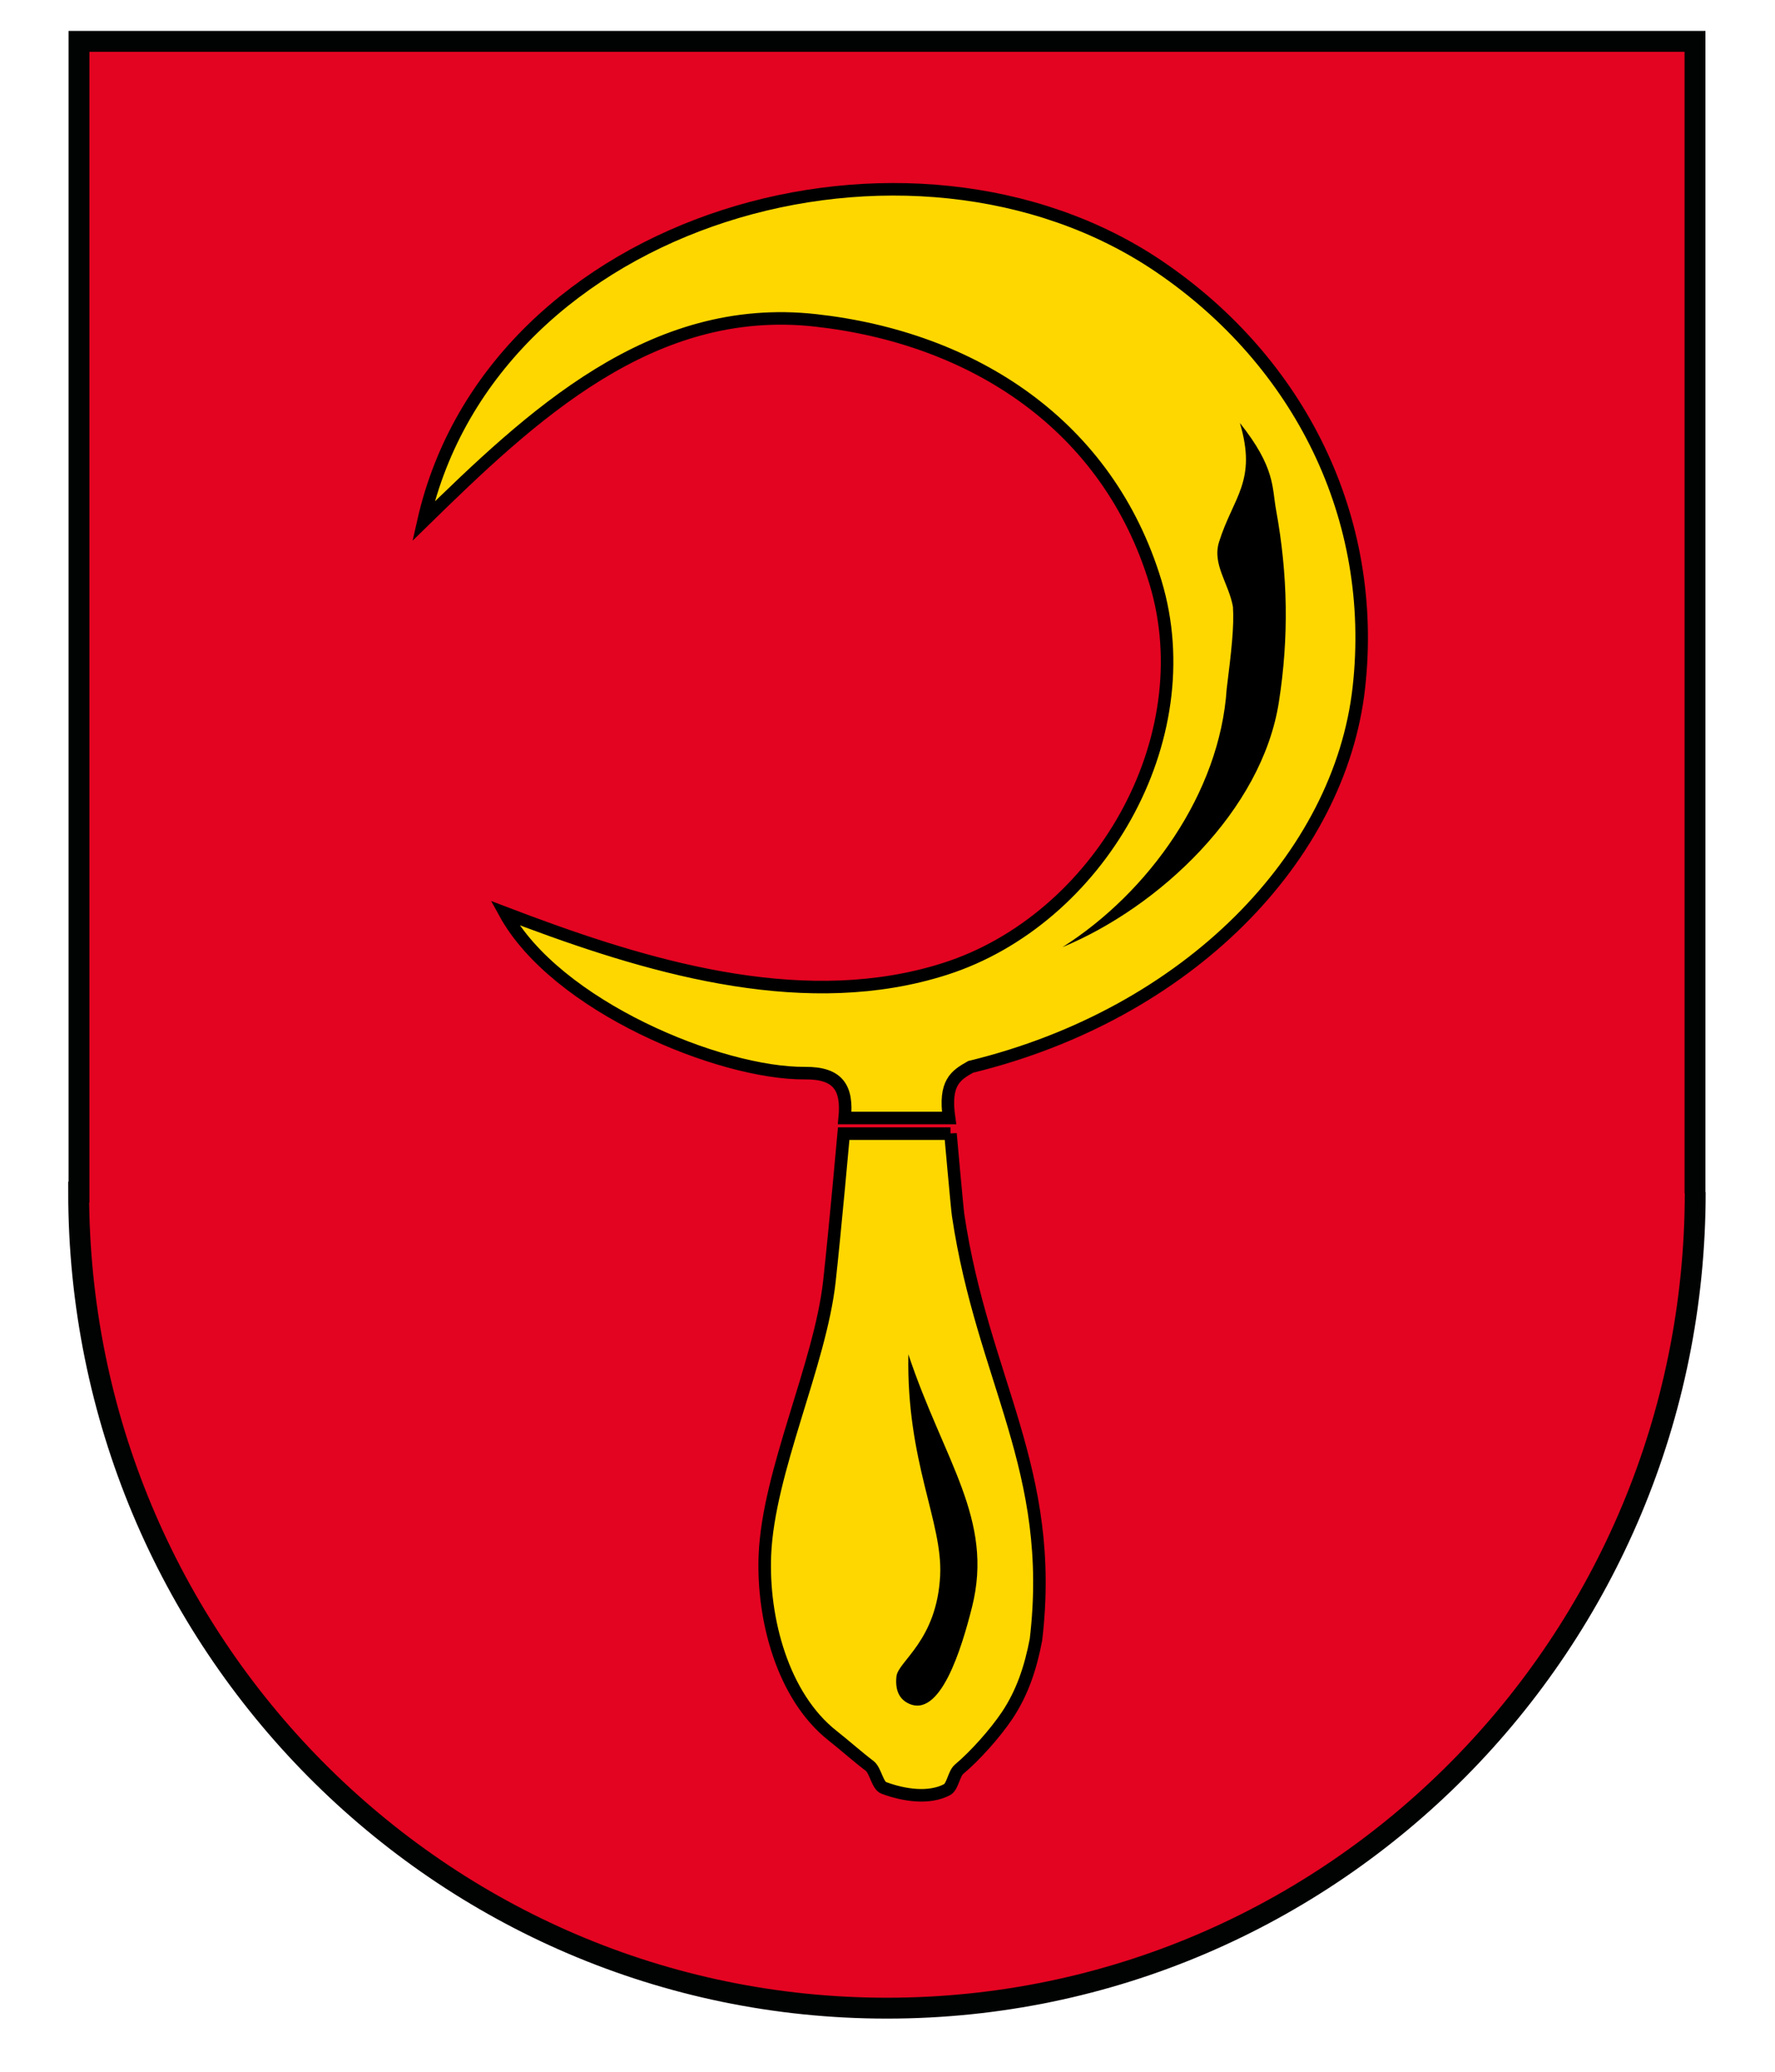 <?xml version="1.0" encoding="utf-8"?>
<!-- Generator: Adobe Illustrator 16.0.3, SVG Export Plug-In . SVG Version: 6.00 Build 0)  -->
<!DOCTYPE svg PUBLIC "-//W3C//DTD SVG 1.1//EN" "http://www.w3.org/Graphics/SVG/1.1/DTD/svg11.dtd">
<svg version="1.1" xmlns="http://www.w3.org/2000/svg" xmlns:xlink="http://www.w3.org/1999/xlink" x="0px" y="0px"
	 width="850.39px" height="992.129px" viewBox="0 0 850.39 992.129" enable-background="new 0 0 850.39 992.129"
	 xml:space="preserve">
<g id="Ebene_1">
	<path fill="#E30421" d="M37.844,570.887V19.805h774.217V571.42l0.107-0.533c0,215.816-173.377,390.775-387.243,390.775
		c-213.871,0-387.244-174.959-387.244-390.775H37.844z"/>
	<path display="none" fill="#FFCC32" d="M37.844,570.887V19.805h774.217V571.42l0.107-0.533
		c0,215.816-173.377,390.775-387.243,390.775c-213.872,0-387.245-174.959-387.245-390.775H37.844z"/>
	<path fill="none" stroke="#010202" stroke-width="10" d="M37.844,570.887V19.805h774.217V571.42l0.107-0.533
		c0,215.816-173.377,390.775-387.243,390.775c-213.872,0-387.245-174.959-387.245-390.775H37.844z"/>
</g>
<g id="Ebene_2">
	<g>
		<path fill-rule="evenodd" clip-rule="evenodd" fill="#FFD700" stroke="#000000" stroke-width="6" d="M252.91,441.336
			c62.551,23.269,134.51,43.503,199.809,22.658c73.45-23.448,123.706-109.705,100.867-185.143
			c-22.84-75.436-87.427-117.104-162.979-125.446c-78.655-8.684-135.99,45.659-187.756,96.263
			c33.161-146.43,233.481-202.875,352.625-121.937c67.053,45.546,104.573,120.158,95.565,201.402
			c-9.009,81.29-81.802,156.432-186.013,181.765c-7.108,4.024-12.783,7.496-10.334,24.484h-50c1.389-14.338-3.019-21.623-19-21.484
			c-40.645,0.349-119.333-32-143.845-76.74L252.91,441.336z"/>
		<path fill-rule="evenodd" clip-rule="evenodd" fill="#FFD700" stroke="#000000" stroke-width="6" d="M455.362,542.881
			c0,0,3.194,35.846,3.667,39.017c11.806,79.2,46.938,121.831,37.289,203.323c-2.555,13.437-6.578,25.496-13.822,36.299
			c-5.791,8.64-15.503,19.457-23,25.723c-2.497,2.09-3.083,8.341-5.752,9.764c-8.607,4.592-20.815,2.74-30.343-0.834
			c-3.058-1.144-3.957-8.391-6.776-10.525c-5.671-4.299-12.021-9.956-17.674-14.408c-24.07-18.951-33.705-56.103-32.501-86.408
			c1.588-40.082,26.515-91.426,30.912-131.266c2.703-24.461,6.843-70.684,6.843-70.684H455.362z"/>
		<path fill-rule="evenodd" clip-rule="evenodd" d="M465.695,769.565c-4.99,19.83-15.27,53.92-30.71,46.05
			c-3.59-1.83-6.29-5.55-5.5-12.83c0.79-7.279,19.36-17.01,20.94-48.26c1.289-25.72-16.23-54.46-15.23-105.96
			C452.195,699.565,476.275,727.545,465.695,769.565z"/>
		<path fill-rule="evenodd" clip-rule="evenodd" d="M594.029,202.565c8.333,28-3.256,35.414-10,57
			c-3.346,10.705,4.662,19.774,6.666,31c0.632,9.325-0.777,21.652-3,39.333c-3.265,49.803-37.337,97.43-78.666,123.667
			c46.334-19.195,95.535-65.274,103.666-117.333c4.852-31.057,4.343-60.917-1.333-92
			C609.374,233.343,611.029,223.898,594.029,202.565z"/>
	</g>
</g>
</svg>
